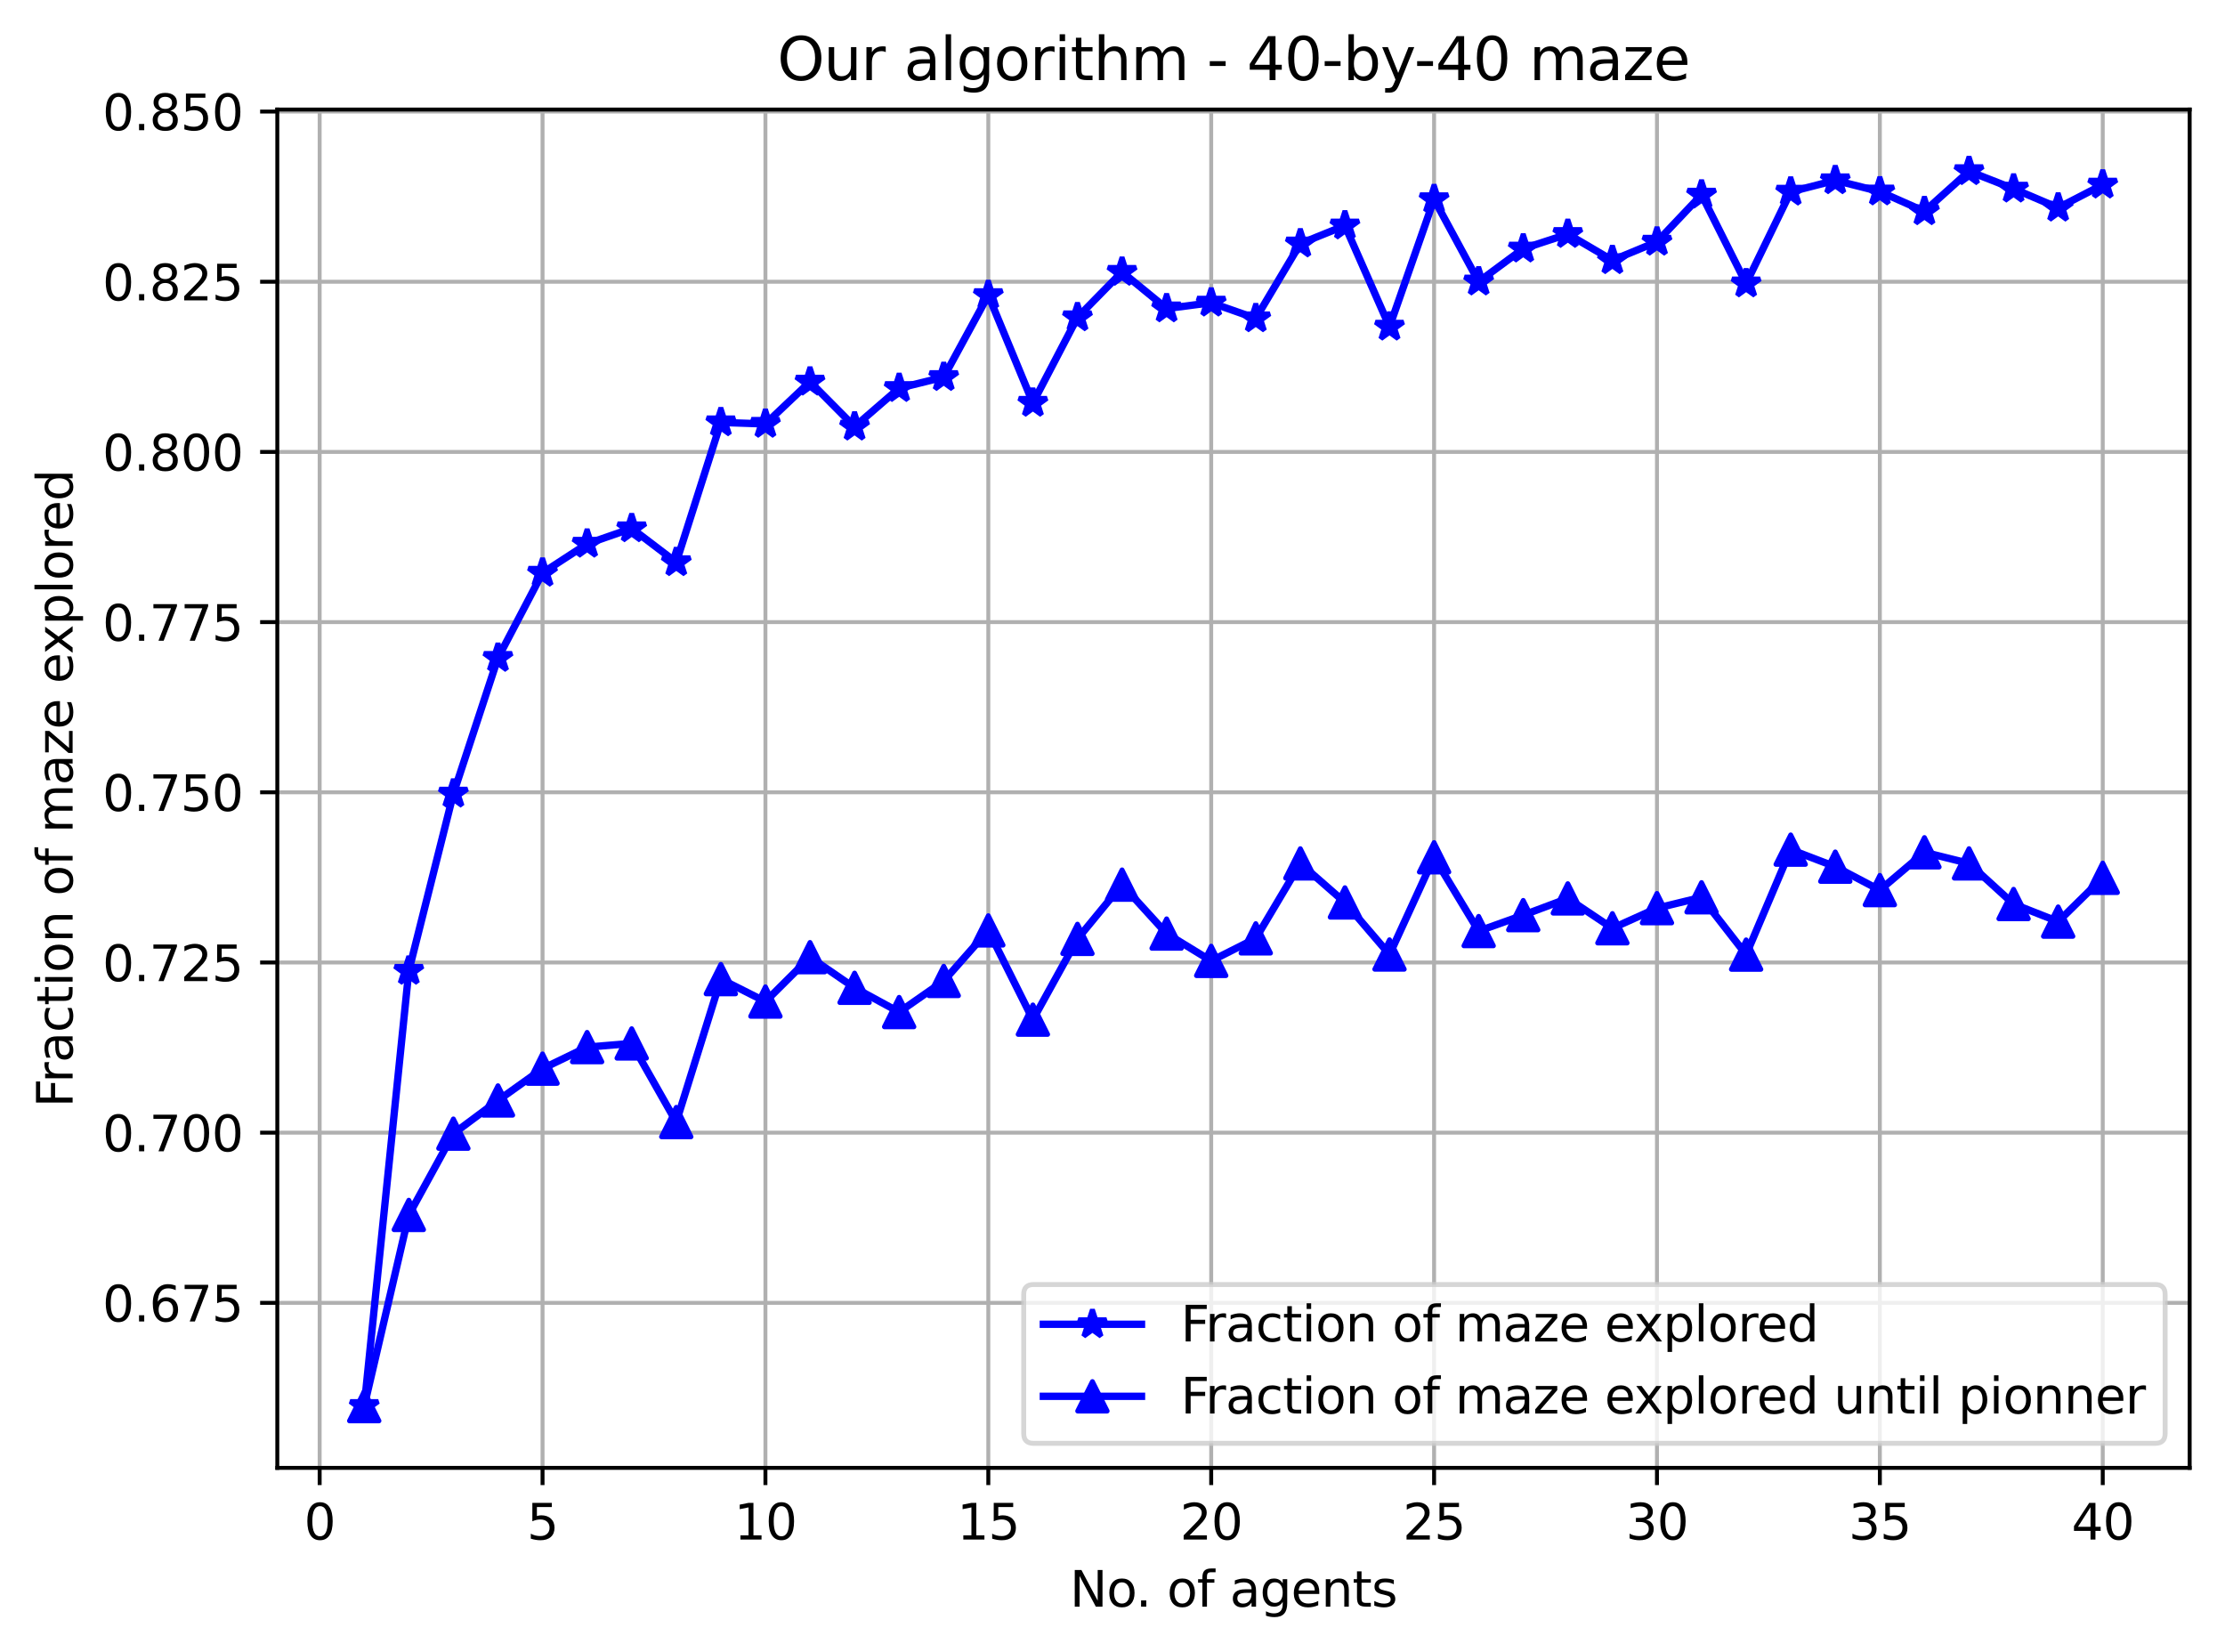 <?xml version="1.0" encoding="utf-8" standalone="no"?>
<!DOCTYPE svg PUBLIC "-//W3C//DTD SVG 1.1//EN"
  "http://www.w3.org/Graphics/SVG/1.1/DTD/svg11.dtd">
<svg xmlns:xlink="http://www.w3.org/1999/xlink" width="453.386pt" height="336.634pt" viewBox="0 0 453.386 336.634" xmlns="http://www.w3.org/2000/svg" version="1.1">
 <defs>
  <style type="text/css">*{stroke-linejoin: round; stroke-linecap: butt}</style>
 </defs>
 <g id="figure_1">
  <g id="patch_1">
   <path d="M 0 336.634 
L 453.386 336.634 
L 453.386 0 
L 0 0 
z
" style="fill: #ffffff"/>
  </g>
  <g id="axes_1">
   <g id="patch_2">
    <path d="M 56.506 299.078 
L 446.186 299.078 
L 446.186 22.318 
L 56.506 22.318 
z
" style="fill: #ffffff"/>
   </g>
   <g id="matplotlib.axis_1">
    <g id="xtick_1">
     <g id="line2d_1">
      <path d="M 65.136 299.078 
L 65.136 22.318 
" clip-path="url(#p50359edf7f)" style="fill: none; stroke: #b0b0b0; stroke-width: 0.8; stroke-linecap: square"/>
     </g>
     <g id="line2d_2">
      <defs>
       <path id="m73361aa839" d="M 0 0 
L 0 3.5 
" style="stroke: #000000; stroke-width: 0.8"/>
      </defs>
      <g>
       <use xlink:href="#m73361aa839" x="65.136" y="299.078" style="stroke: #000000; stroke-width: 0.8"/>
      </g>
     </g>
     <g id="text_1">
      <!-- 0 -->
      <g transform="translate(61.954 313.677)scale(0.1 -0.1)">
       <defs>
        <path id="DejaVuSans-30" d="M 2034 4250 
Q 1547 4250 1301 3770 
Q 1056 3291 1056 2328 
Q 1056 1369 1301 889 
Q 1547 409 2034 409 
Q 2525 409 2770 889 
Q 3016 1369 3016 2328 
Q 3016 3291 2770 3770 
Q 2525 4250 2034 4250 
z
M 2034 4750 
Q 2819 4750 3233 4129 
Q 3647 3509 3647 2328 
Q 3647 1150 3233 529 
Q 2819 -91 2034 -91 
Q 1250 -91 836 529 
Q 422 1150 422 2328 
Q 422 3509 836 4129 
Q 1250 4750 2034 4750 
z
" transform="scale(0.016)"/>
       </defs>
       <use xlink:href="#DejaVuSans-30"/>
      </g>
     </g>
    </g>
    <g id="xtick_2">
     <g id="line2d_3">
      <path d="M 110.553 299.078 
L 110.553 22.318 
" clip-path="url(#p50359edf7f)" style="fill: none; stroke: #b0b0b0; stroke-width: 0.8; stroke-linecap: square"/>
     </g>
     <g id="line2d_4">
      <g>
       <use xlink:href="#m73361aa839" x="110.553" y="299.078" style="stroke: #000000; stroke-width: 0.8"/>
      </g>
     </g>
     <g id="text_2">
      <!-- 5 -->
      <g transform="translate(107.372 313.677)scale(0.1 -0.1)">
       <defs>
        <path id="DejaVuSans-35" d="M 691 4666 
L 3169 4666 
L 3169 4134 
L 1269 4134 
L 1269 2991 
Q 1406 3038 1543 3061 
Q 1681 3084 1819 3084 
Q 2600 3084 3056 2656 
Q 3513 2228 3513 1497 
Q 3513 744 3044 326 
Q 2575 -91 1722 -91 
Q 1428 -91 1123 -41 
Q 819 9 494 109 
L 494 744 
Q 775 591 1075 516 
Q 1375 441 1709 441 
Q 2250 441 2565 725 
Q 2881 1009 2881 1497 
Q 2881 1984 2565 2268 
Q 2250 2553 1709 2553 
Q 1456 2553 1204 2497 
Q 953 2441 691 2322 
L 691 4666 
z
" transform="scale(0.016)"/>
       </defs>
       <use xlink:href="#DejaVuSans-35"/>
      </g>
     </g>
    </g>
    <g id="xtick_3">
     <g id="line2d_5">
      <path d="M 155.97 299.078 
L 155.97 22.318 
" clip-path="url(#p50359edf7f)" style="fill: none; stroke: #b0b0b0; stroke-width: 0.8; stroke-linecap: square"/>
     </g>
     <g id="line2d_6">
      <g>
       <use xlink:href="#m73361aa839" x="155.97" y="299.078" style="stroke: #000000; stroke-width: 0.8"/>
      </g>
     </g>
     <g id="text_3">
      <!-- 10 -->
      <g transform="translate(149.608 313.677)scale(0.1 -0.1)">
       <defs>
        <path id="DejaVuSans-31" d="M 794 531 
L 1825 531 
L 1825 4091 
L 703 3866 
L 703 4441 
L 1819 4666 
L 2450 4666 
L 2450 531 
L 3481 531 
L 3481 0 
L 794 0 
L 794 531 
z
" transform="scale(0.016)"/>
       </defs>
       <use xlink:href="#DejaVuSans-31"/>
       <use xlink:href="#DejaVuSans-30" x="63.623"/>
      </g>
     </g>
    </g>
    <g id="xtick_4">
     <g id="line2d_7">
      <path d="M 201.387 299.078 
L 201.387 22.318 
" clip-path="url(#p50359edf7f)" style="fill: none; stroke: #b0b0b0; stroke-width: 0.8; stroke-linecap: square"/>
     </g>
     <g id="line2d_8">
      <g>
       <use xlink:href="#m73361aa839" x="201.387" y="299.078" style="stroke: #000000; stroke-width: 0.8"/>
      </g>
     </g>
     <g id="text_4">
      <!-- 15 -->
      <g transform="translate(195.025 313.677)scale(0.1 -0.1)">
       <use xlink:href="#DejaVuSans-31"/>
       <use xlink:href="#DejaVuSans-35" x="63.623"/>
      </g>
     </g>
    </g>
    <g id="xtick_5">
     <g id="line2d_9">
      <path d="M 246.805 299.078 
L 246.805 22.318 
" clip-path="url(#p50359edf7f)" style="fill: none; stroke: #b0b0b0; stroke-width: 0.8; stroke-linecap: square"/>
     </g>
     <g id="line2d_10">
      <g>
       <use xlink:href="#m73361aa839" x="246.805" y="299.078" style="stroke: #000000; stroke-width: 0.8"/>
      </g>
     </g>
     <g id="text_5">
      <!-- 20 -->
      <g transform="translate(240.442 313.677)scale(0.1 -0.1)">
       <defs>
        <path id="DejaVuSans-32" d="M 1228 531 
L 3431 531 
L 3431 0 
L 469 0 
L 469 531 
Q 828 903 1448 1529 
Q 2069 2156 2228 2338 
Q 2531 2678 2651 2914 
Q 2772 3150 2772 3378 
Q 2772 3750 2511 3984 
Q 2250 4219 1831 4219 
Q 1534 4219 1204 4116 
Q 875 4013 500 3803 
L 500 4441 
Q 881 4594 1212 4672 
Q 1544 4750 1819 4750 
Q 2544 4750 2975 4387 
Q 3406 4025 3406 3419 
Q 3406 3131 3298 2873 
Q 3191 2616 2906 2266 
Q 2828 2175 2409 1742 
Q 1991 1309 1228 531 
z
" transform="scale(0.016)"/>
       </defs>
       <use xlink:href="#DejaVuSans-32"/>
       <use xlink:href="#DejaVuSans-30" x="63.623"/>
      </g>
     </g>
    </g>
    <g id="xtick_6">
     <g id="line2d_11">
      <path d="M 292.222 299.078 
L 292.222 22.318 
" clip-path="url(#p50359edf7f)" style="fill: none; stroke: #b0b0b0; stroke-width: 0.8; stroke-linecap: square"/>
     </g>
     <g id="line2d_12">
      <g>
       <use xlink:href="#m73361aa839" x="292.222" y="299.078" style="stroke: #000000; stroke-width: 0.8"/>
      </g>
     </g>
     <g id="text_6">
      <!-- 25 -->
      <g transform="translate(285.859 313.677)scale(0.1 -0.1)">
       <use xlink:href="#DejaVuSans-32"/>
       <use xlink:href="#DejaVuSans-35" x="63.623"/>
      </g>
     </g>
    </g>
    <g id="xtick_7">
     <g id="line2d_13">
      <path d="M 337.639 299.078 
L 337.639 22.318 
" clip-path="url(#p50359edf7f)" style="fill: none; stroke: #b0b0b0; stroke-width: 0.8; stroke-linecap: square"/>
     </g>
     <g id="line2d_14">
      <g>
       <use xlink:href="#m73361aa839" x="337.639" y="299.078" style="stroke: #000000; stroke-width: 0.8"/>
      </g>
     </g>
     <g id="text_7">
      <!-- 30 -->
      <g transform="translate(331.277 313.677)scale(0.1 -0.1)">
       <defs>
        <path id="DejaVuSans-33" d="M 2597 2516 
Q 3050 2419 3304 2112 
Q 3559 1806 3559 1356 
Q 3559 666 3084 287 
Q 2609 -91 1734 -91 
Q 1441 -91 1130 -33 
Q 819 25 488 141 
L 488 750 
Q 750 597 1062 519 
Q 1375 441 1716 441 
Q 2309 441 2620 675 
Q 2931 909 2931 1356 
Q 2931 1769 2642 2001 
Q 2353 2234 1838 2234 
L 1294 2234 
L 1294 2753 
L 1863 2753 
Q 2328 2753 2575 2939 
Q 2822 3125 2822 3475 
Q 2822 3834 2567 4026 
Q 2313 4219 1838 4219 
Q 1578 4219 1281 4162 
Q 984 4106 628 3988 
L 628 4550 
Q 988 4650 1302 4700 
Q 1616 4750 1894 4750 
Q 2613 4750 3031 4423 
Q 3450 4097 3450 3541 
Q 3450 3153 3228 2886 
Q 3006 2619 2597 2516 
z
" transform="scale(0.016)"/>
       </defs>
       <use xlink:href="#DejaVuSans-33"/>
       <use xlink:href="#DejaVuSans-30" x="63.623"/>
      </g>
     </g>
    </g>
    <g id="xtick_8">
     <g id="line2d_15">
      <path d="M 383.056 299.078 
L 383.056 22.318 
" clip-path="url(#p50359edf7f)" style="fill: none; stroke: #b0b0b0; stroke-width: 0.8; stroke-linecap: square"/>
     </g>
     <g id="line2d_16">
      <g>
       <use xlink:href="#m73361aa839" x="383.056" y="299.078" style="stroke: #000000; stroke-width: 0.8"/>
      </g>
     </g>
     <g id="text_8">
      <!-- 35 -->
      <g transform="translate(376.694 313.677)scale(0.1 -0.1)">
       <use xlink:href="#DejaVuSans-33"/>
       <use xlink:href="#DejaVuSans-35" x="63.623"/>
      </g>
     </g>
    </g>
    <g id="xtick_9">
     <g id="line2d_17">
      <path d="M 428.474 299.078 
L 428.474 22.318 
" clip-path="url(#p50359edf7f)" style="fill: none; stroke: #b0b0b0; stroke-width: 0.8; stroke-linecap: square"/>
     </g>
     <g id="line2d_18">
      <g>
       <use xlink:href="#m73361aa839" x="428.474" y="299.078" style="stroke: #000000; stroke-width: 0.8"/>
      </g>
     </g>
     <g id="text_9">
      <!-- 40 -->
      <g transform="translate(422.111 313.677)scale(0.1 -0.1)">
       <defs>
        <path id="DejaVuSans-34" d="M 2419 4116 
L 825 1625 
L 2419 1625 
L 2419 4116 
z
M 2253 4666 
L 3047 4666 
L 3047 1625 
L 3713 1625 
L 3713 1100 
L 3047 1100 
L 3047 0 
L 2419 0 
L 2419 1100 
L 313 1100 
L 313 1709 
L 2253 4666 
z
" transform="scale(0.016)"/>
       </defs>
       <use xlink:href="#DejaVuSans-34"/>
       <use xlink:href="#DejaVuSans-30" x="63.623"/>
      </g>
     </g>
    </g>
    <g id="text_10">
     <!-- No. of agents -->
     <g transform="translate(217.999 327.355)scale(0.1 -0.1)">
      <defs>
       <path id="DejaVuSans-4e" d="M 628 4666 
L 1478 4666 
L 3547 763 
L 3547 4666 
L 4159 4666 
L 4159 0 
L 3309 0 
L 1241 3903 
L 1241 0 
L 628 0 
L 628 4666 
z
" transform="scale(0.016)"/>
       <path id="DejaVuSans-6f" d="M 1959 3097 
Q 1497 3097 1228 2736 
Q 959 2375 959 1747 
Q 959 1119 1226 758 
Q 1494 397 1959 397 
Q 2419 397 2687 759 
Q 2956 1122 2956 1747 
Q 2956 2369 2687 2733 
Q 2419 3097 1959 3097 
z
M 1959 3584 
Q 2709 3584 3137 3096 
Q 3566 2609 3566 1747 
Q 3566 888 3137 398 
Q 2709 -91 1959 -91 
Q 1206 -91 779 398 
Q 353 888 353 1747 
Q 353 2609 779 3096 
Q 1206 3584 1959 3584 
z
" transform="scale(0.016)"/>
       <path id="DejaVuSans-2e" d="M 684 794 
L 1344 794 
L 1344 0 
L 684 0 
L 684 794 
z
" transform="scale(0.016)"/>
       <path id="DejaVuSans-20" transform="scale(0.016)"/>
       <path id="DejaVuSans-66" d="M 2375 4863 
L 2375 4384 
L 1825 4384 
Q 1516 4384 1395 4259 
Q 1275 4134 1275 3809 
L 1275 3500 
L 2222 3500 
L 2222 3053 
L 1275 3053 
L 1275 0 
L 697 0 
L 697 3053 
L 147 3053 
L 147 3500 
L 697 3500 
L 697 3744 
Q 697 4328 969 4595 
Q 1241 4863 1831 4863 
L 2375 4863 
z
" transform="scale(0.016)"/>
       <path id="DejaVuSans-61" d="M 2194 1759 
Q 1497 1759 1228 1600 
Q 959 1441 959 1056 
Q 959 750 1161 570 
Q 1363 391 1709 391 
Q 2188 391 2477 730 
Q 2766 1069 2766 1631 
L 2766 1759 
L 2194 1759 
z
M 3341 1997 
L 3341 0 
L 2766 0 
L 2766 531 
Q 2569 213 2275 61 
Q 1981 -91 1556 -91 
Q 1019 -91 701 211 
Q 384 513 384 1019 
Q 384 1609 779 1909 
Q 1175 2209 1959 2209 
L 2766 2209 
L 2766 2266 
Q 2766 2663 2505 2880 
Q 2244 3097 1772 3097 
Q 1472 3097 1187 3025 
Q 903 2953 641 2809 
L 641 3341 
Q 956 3463 1253 3523 
Q 1550 3584 1831 3584 
Q 2591 3584 2966 3190 
Q 3341 2797 3341 1997 
z
" transform="scale(0.016)"/>
       <path id="DejaVuSans-67" d="M 2906 1791 
Q 2906 2416 2648 2759 
Q 2391 3103 1925 3103 
Q 1463 3103 1205 2759 
Q 947 2416 947 1791 
Q 947 1169 1205 825 
Q 1463 481 1925 481 
Q 2391 481 2648 825 
Q 2906 1169 2906 1791 
z
M 3481 434 
Q 3481 -459 3084 -895 
Q 2688 -1331 1869 -1331 
Q 1566 -1331 1297 -1286 
Q 1028 -1241 775 -1147 
L 775 -588 
Q 1028 -725 1275 -790 
Q 1522 -856 1778 -856 
Q 2344 -856 2625 -561 
Q 2906 -266 2906 331 
L 2906 616 
Q 2728 306 2450 153 
Q 2172 0 1784 0 
Q 1141 0 747 490 
Q 353 981 353 1791 
Q 353 2603 747 3093 
Q 1141 3584 1784 3584 
Q 2172 3584 2450 3431 
Q 2728 3278 2906 2969 
L 2906 3500 
L 3481 3500 
L 3481 434 
z
" transform="scale(0.016)"/>
       <path id="DejaVuSans-65" d="M 3597 1894 
L 3597 1613 
L 953 1613 
Q 991 1019 1311 708 
Q 1631 397 2203 397 
Q 2534 397 2845 478 
Q 3156 559 3463 722 
L 3463 178 
Q 3153 47 2828 -22 
Q 2503 -91 2169 -91 
Q 1331 -91 842 396 
Q 353 884 353 1716 
Q 353 2575 817 3079 
Q 1281 3584 2069 3584 
Q 2775 3584 3186 3129 
Q 3597 2675 3597 1894 
z
M 3022 2063 
Q 3016 2534 2758 2815 
Q 2500 3097 2075 3097 
Q 1594 3097 1305 2825 
Q 1016 2553 972 2059 
L 3022 2063 
z
" transform="scale(0.016)"/>
       <path id="DejaVuSans-6e" d="M 3513 2113 
L 3513 0 
L 2938 0 
L 2938 2094 
Q 2938 2591 2744 2837 
Q 2550 3084 2163 3084 
Q 1697 3084 1428 2787 
Q 1159 2491 1159 1978 
L 1159 0 
L 581 0 
L 581 3500 
L 1159 3500 
L 1159 2956 
Q 1366 3272 1645 3428 
Q 1925 3584 2291 3584 
Q 2894 3584 3203 3211 
Q 3513 2838 3513 2113 
z
" transform="scale(0.016)"/>
       <path id="DejaVuSans-74" d="M 1172 4494 
L 1172 3500 
L 2356 3500 
L 2356 3053 
L 1172 3053 
L 1172 1153 
Q 1172 725 1289 603 
Q 1406 481 1766 481 
L 2356 481 
L 2356 0 
L 1766 0 
Q 1100 0 847 248 
Q 594 497 594 1153 
L 594 3053 
L 172 3053 
L 172 3500 
L 594 3500 
L 594 4494 
L 1172 4494 
z
" transform="scale(0.016)"/>
       <path id="DejaVuSans-73" d="M 2834 3397 
L 2834 2853 
Q 2591 2978 2328 3040 
Q 2066 3103 1784 3103 
Q 1356 3103 1142 2972 
Q 928 2841 928 2578 
Q 928 2378 1081 2264 
Q 1234 2150 1697 2047 
L 1894 2003 
Q 2506 1872 2764 1633 
Q 3022 1394 3022 966 
Q 3022 478 2636 193 
Q 2250 -91 1575 -91 
Q 1294 -91 989 -36 
Q 684 19 347 128 
L 347 722 
Q 666 556 975 473 
Q 1284 391 1588 391 
Q 1994 391 2212 530 
Q 2431 669 2431 922 
Q 2431 1156 2273 1281 
Q 2116 1406 1581 1522 
L 1381 1569 
Q 847 1681 609 1914 
Q 372 2147 372 2553 
Q 372 3047 722 3315 
Q 1072 3584 1716 3584 
Q 2034 3584 2315 3537 
Q 2597 3491 2834 3397 
z
" transform="scale(0.016)"/>
      </defs>
      <use xlink:href="#DejaVuSans-4e"/>
      <use xlink:href="#DejaVuSans-6f" x="74.805"/>
      <use xlink:href="#DejaVuSans-2e" x="134.236"/>
      <use xlink:href="#DejaVuSans-20" x="166.023"/>
      <use xlink:href="#DejaVuSans-6f" x="197.811"/>
      <use xlink:href="#DejaVuSans-66" x="258.992"/>
      <use xlink:href="#DejaVuSans-20" x="294.197"/>
      <use xlink:href="#DejaVuSans-61" x="325.984"/>
      <use xlink:href="#DejaVuSans-67" x="387.264"/>
      <use xlink:href="#DejaVuSans-65" x="450.74"/>
      <use xlink:href="#DejaVuSans-6e" x="512.264"/>
      <use xlink:href="#DejaVuSans-74" x="575.643"/>
      <use xlink:href="#DejaVuSans-73" x="614.852"/>
     </g>
    </g>
   </g>
   <g id="matplotlib.axis_2">
    <g id="ytick_1">
     <g id="line2d_19">
      <path d="M 56.506 265.451 
L 446.186 265.451 
" clip-path="url(#p50359edf7f)" style="fill: none; stroke: #b0b0b0; stroke-width: 0.8; stroke-linecap: square"/>
     </g>
     <g id="line2d_20">
      <defs>
       <path id="m88c3848aae" d="M 0 0 
L -3.5 0 
" style="stroke: #000000; stroke-width: 0.8"/>
      </defs>
      <g>
       <use xlink:href="#m88c3848aae" x="56.506" y="265.451" style="stroke: #000000; stroke-width: 0.8"/>
      </g>
     </g>
     <g id="text_11">
      <!-- 0.675 -->
      <g transform="translate(20.878 269.25)scale(0.1 -0.1)">
       <defs>
        <path id="DejaVuSans-36" d="M 2113 2584 
Q 1688 2584 1439 2293 
Q 1191 2003 1191 1497 
Q 1191 994 1439 701 
Q 1688 409 2113 409 
Q 2538 409 2786 701 
Q 3034 994 3034 1497 
Q 3034 2003 2786 2293 
Q 2538 2584 2113 2584 
z
M 3366 4563 
L 3366 3988 
Q 3128 4100 2886 4159 
Q 2644 4219 2406 4219 
Q 1781 4219 1451 3797 
Q 1122 3375 1075 2522 
Q 1259 2794 1537 2939 
Q 1816 3084 2150 3084 
Q 2853 3084 3261 2657 
Q 3669 2231 3669 1497 
Q 3669 778 3244 343 
Q 2819 -91 2113 -91 
Q 1303 -91 875 529 
Q 447 1150 447 2328 
Q 447 3434 972 4092 
Q 1497 4750 2381 4750 
Q 2619 4750 2861 4703 
Q 3103 4656 3366 4563 
z
" transform="scale(0.016)"/>
        <path id="DejaVuSans-37" d="M 525 4666 
L 3525 4666 
L 3525 4397 
L 1831 0 
L 1172 0 
L 2766 4134 
L 525 4134 
L 525 4666 
z
" transform="scale(0.016)"/>
       </defs>
       <use xlink:href="#DejaVuSans-30"/>
       <use xlink:href="#DejaVuSans-2e" x="63.623"/>
       <use xlink:href="#DejaVuSans-36" x="95.41"/>
       <use xlink:href="#DejaVuSans-37" x="159.033"/>
       <use xlink:href="#DejaVuSans-35" x="222.656"/>
      </g>
     </g>
    </g>
    <g id="ytick_2">
     <g id="line2d_21">
      <path d="M 56.506 230.777 
L 446.186 230.777 
" clip-path="url(#p50359edf7f)" style="fill: none; stroke: #b0b0b0; stroke-width: 0.8; stroke-linecap: square"/>
     </g>
     <g id="line2d_22">
      <g>
       <use xlink:href="#m88c3848aae" x="56.506" y="230.777" style="stroke: #000000; stroke-width: 0.8"/>
      </g>
     </g>
     <g id="text_12">
      <!-- 0.700 -->
      <g transform="translate(20.878 234.576)scale(0.1 -0.1)">
       <use xlink:href="#DejaVuSans-30"/>
       <use xlink:href="#DejaVuSans-2e" x="63.623"/>
       <use xlink:href="#DejaVuSans-37" x="95.41"/>
       <use xlink:href="#DejaVuSans-30" x="159.033"/>
       <use xlink:href="#DejaVuSans-30" x="222.656"/>
      </g>
     </g>
    </g>
    <g id="ytick_3">
     <g id="line2d_23">
      <path d="M 56.506 196.102 
L 446.186 196.102 
" clip-path="url(#p50359edf7f)" style="fill: none; stroke: #b0b0b0; stroke-width: 0.8; stroke-linecap: square"/>
     </g>
     <g id="line2d_24">
      <g>
       <use xlink:href="#m88c3848aae" x="56.506" y="196.102" style="stroke: #000000; stroke-width: 0.8"/>
      </g>
     </g>
     <g id="text_13">
      <!-- 0.725 -->
      <g transform="translate(20.878 199.902)scale(0.1 -0.1)">
       <use xlink:href="#DejaVuSans-30"/>
       <use xlink:href="#DejaVuSans-2e" x="63.623"/>
       <use xlink:href="#DejaVuSans-37" x="95.41"/>
       <use xlink:href="#DejaVuSans-32" x="159.033"/>
       <use xlink:href="#DejaVuSans-35" x="222.656"/>
      </g>
     </g>
    </g>
    <g id="ytick_4">
     <g id="line2d_25">
      <path d="M 56.506 161.428 
L 446.186 161.428 
" clip-path="url(#p50359edf7f)" style="fill: none; stroke: #b0b0b0; stroke-width: 0.8; stroke-linecap: square"/>
     </g>
     <g id="line2d_26">
      <g>
       <use xlink:href="#m88c3848aae" x="56.506" y="161.428" style="stroke: #000000; stroke-width: 0.8"/>
      </g>
     </g>
     <g id="text_14">
      <!-- 0.750 -->
      <g transform="translate(20.878 165.227)scale(0.1 -0.1)">
       <use xlink:href="#DejaVuSans-30"/>
       <use xlink:href="#DejaVuSans-2e" x="63.623"/>
       <use xlink:href="#DejaVuSans-37" x="95.41"/>
       <use xlink:href="#DejaVuSans-35" x="159.033"/>
       <use xlink:href="#DejaVuSans-30" x="222.656"/>
      </g>
     </g>
    </g>
    <g id="ytick_5">
     <g id="line2d_27">
      <path d="M 56.506 126.754 
L 446.186 126.754 
" clip-path="url(#p50359edf7f)" style="fill: none; stroke: #b0b0b0; stroke-width: 0.8; stroke-linecap: square"/>
     </g>
     <g id="line2d_28">
      <g>
       <use xlink:href="#m88c3848aae" x="56.506" y="126.754" style="stroke: #000000; stroke-width: 0.8"/>
      </g>
     </g>
     <g id="text_15">
      <!-- 0.775 -->
      <g transform="translate(20.878 130.553)scale(0.1 -0.1)">
       <use xlink:href="#DejaVuSans-30"/>
       <use xlink:href="#DejaVuSans-2e" x="63.623"/>
       <use xlink:href="#DejaVuSans-37" x="95.41"/>
       <use xlink:href="#DejaVuSans-37" x="159.033"/>
       <use xlink:href="#DejaVuSans-35" x="222.656"/>
      </g>
     </g>
    </g>
    <g id="ytick_6">
     <g id="line2d_29">
      <path d="M 56.506 92.079 
L 446.186 92.079 
" clip-path="url(#p50359edf7f)" style="fill: none; stroke: #b0b0b0; stroke-width: 0.8; stroke-linecap: square"/>
     </g>
     <g id="line2d_30">
      <g>
       <use xlink:href="#m88c3848aae" x="56.506" y="92.079" style="stroke: #000000; stroke-width: 0.8"/>
      </g>
     </g>
     <g id="text_16">
      <!-- 0.800 -->
      <g transform="translate(20.878 95.879)scale(0.1 -0.1)">
       <defs>
        <path id="DejaVuSans-38" d="M 2034 2216 
Q 1584 2216 1326 1975 
Q 1069 1734 1069 1313 
Q 1069 891 1326 650 
Q 1584 409 2034 409 
Q 2484 409 2743 651 
Q 3003 894 3003 1313 
Q 3003 1734 2745 1975 
Q 2488 2216 2034 2216 
z
M 1403 2484 
Q 997 2584 770 2862 
Q 544 3141 544 3541 
Q 544 4100 942 4425 
Q 1341 4750 2034 4750 
Q 2731 4750 3128 4425 
Q 3525 4100 3525 3541 
Q 3525 3141 3298 2862 
Q 3072 2584 2669 2484 
Q 3125 2378 3379 2068 
Q 3634 1759 3634 1313 
Q 3634 634 3220 271 
Q 2806 -91 2034 -91 
Q 1263 -91 848 271 
Q 434 634 434 1313 
Q 434 1759 690 2068 
Q 947 2378 1403 2484 
z
M 1172 3481 
Q 1172 3119 1398 2916 
Q 1625 2713 2034 2713 
Q 2441 2713 2670 2916 
Q 2900 3119 2900 3481 
Q 2900 3844 2670 4047 
Q 2441 4250 2034 4250 
Q 1625 4250 1398 4047 
Q 1172 3844 1172 3481 
z
" transform="scale(0.016)"/>
       </defs>
       <use xlink:href="#DejaVuSans-30"/>
       <use xlink:href="#DejaVuSans-2e" x="63.623"/>
       <use xlink:href="#DejaVuSans-38" x="95.41"/>
       <use xlink:href="#DejaVuSans-30" x="159.033"/>
       <use xlink:href="#DejaVuSans-30" x="222.656"/>
      </g>
     </g>
    </g>
    <g id="ytick_7">
     <g id="line2d_31">
      <path d="M 56.506 57.405 
L 446.186 57.405 
" clip-path="url(#p50359edf7f)" style="fill: none; stroke: #b0b0b0; stroke-width: 0.8; stroke-linecap: square"/>
     </g>
     <g id="line2d_32">
      <g>
       <use xlink:href="#m88c3848aae" x="56.506" y="57.405" style="stroke: #000000; stroke-width: 0.8"/>
      </g>
     </g>
     <g id="text_17">
      <!-- 0.825 -->
      <g transform="translate(20.878 61.204)scale(0.1 -0.1)">
       <use xlink:href="#DejaVuSans-30"/>
       <use xlink:href="#DejaVuSans-2e" x="63.623"/>
       <use xlink:href="#DejaVuSans-38" x="95.41"/>
       <use xlink:href="#DejaVuSans-32" x="159.033"/>
       <use xlink:href="#DejaVuSans-35" x="222.656"/>
      </g>
     </g>
    </g>
    <g id="ytick_8">
     <g id="line2d_33">
      <path d="M 56.506 22.731 
L 446.186 22.731 
" clip-path="url(#p50359edf7f)" style="fill: none; stroke: #b0b0b0; stroke-width: 0.8; stroke-linecap: square"/>
     </g>
     <g id="line2d_34">
      <g>
       <use xlink:href="#m88c3848aae" x="56.506" y="22.731" style="stroke: #000000; stroke-width: 0.8"/>
      </g>
     </g>
     <g id="text_18">
      <!-- 0.850 -->
      <g transform="translate(20.878 26.53)scale(0.1 -0.1)">
       <use xlink:href="#DejaVuSans-30"/>
       <use xlink:href="#DejaVuSans-2e" x="63.623"/>
       <use xlink:href="#DejaVuSans-38" x="95.41"/>
       <use xlink:href="#DejaVuSans-35" x="159.033"/>
       <use xlink:href="#DejaVuSans-30" x="222.656"/>
      </g>
     </g>
    </g>
    <g id="text_19">
     <!-- Fraction of maze explored -->
     <g transform="translate(14.798 225.644)rotate(-90)scale(0.1 -0.1)">
      <defs>
       <path id="DejaVuSans-46" d="M 628 4666 
L 3309 4666 
L 3309 4134 
L 1259 4134 
L 1259 2759 
L 3109 2759 
L 3109 2228 
L 1259 2228 
L 1259 0 
L 628 0 
L 628 4666 
z
" transform="scale(0.016)"/>
       <path id="DejaVuSans-72" d="M 2631 2963 
Q 2534 3019 2420 3045 
Q 2306 3072 2169 3072 
Q 1681 3072 1420 2755 
Q 1159 2438 1159 1844 
L 1159 0 
L 581 0 
L 581 3500 
L 1159 3500 
L 1159 2956 
Q 1341 3275 1631 3429 
Q 1922 3584 2338 3584 
Q 2397 3584 2469 3576 
Q 2541 3569 2628 3553 
L 2631 2963 
z
" transform="scale(0.016)"/>
       <path id="DejaVuSans-63" d="M 3122 3366 
L 3122 2828 
Q 2878 2963 2633 3030 
Q 2388 3097 2138 3097 
Q 1578 3097 1268 2742 
Q 959 2388 959 1747 
Q 959 1106 1268 751 
Q 1578 397 2138 397 
Q 2388 397 2633 464 
Q 2878 531 3122 666 
L 3122 134 
Q 2881 22 2623 -34 
Q 2366 -91 2075 -91 
Q 1284 -91 818 406 
Q 353 903 353 1747 
Q 353 2603 823 3093 
Q 1294 3584 2113 3584 
Q 2378 3584 2631 3529 
Q 2884 3475 3122 3366 
z
" transform="scale(0.016)"/>
       <path id="DejaVuSans-69" d="M 603 3500 
L 1178 3500 
L 1178 0 
L 603 0 
L 603 3500 
z
M 603 4863 
L 1178 4863 
L 1178 4134 
L 603 4134 
L 603 4863 
z
" transform="scale(0.016)"/>
       <path id="DejaVuSans-6d" d="M 3328 2828 
Q 3544 3216 3844 3400 
Q 4144 3584 4550 3584 
Q 5097 3584 5394 3201 
Q 5691 2819 5691 2113 
L 5691 0 
L 5113 0 
L 5113 2094 
Q 5113 2597 4934 2840 
Q 4756 3084 4391 3084 
Q 3944 3084 3684 2787 
Q 3425 2491 3425 1978 
L 3425 0 
L 2847 0 
L 2847 2094 
Q 2847 2600 2669 2842 
Q 2491 3084 2119 3084 
Q 1678 3084 1418 2786 
Q 1159 2488 1159 1978 
L 1159 0 
L 581 0 
L 581 3500 
L 1159 3500 
L 1159 2956 
Q 1356 3278 1631 3431 
Q 1906 3584 2284 3584 
Q 2666 3584 2933 3390 
Q 3200 3197 3328 2828 
z
" transform="scale(0.016)"/>
       <path id="DejaVuSans-7a" d="M 353 3500 
L 3084 3500 
L 3084 2975 
L 922 459 
L 3084 459 
L 3084 0 
L 275 0 
L 275 525 
L 2438 3041 
L 353 3041 
L 353 3500 
z
" transform="scale(0.016)"/>
       <path id="DejaVuSans-78" d="M 3513 3500 
L 2247 1797 
L 3578 0 
L 2900 0 
L 1881 1375 
L 863 0 
L 184 0 
L 1544 1831 
L 300 3500 
L 978 3500 
L 1906 2253 
L 2834 3500 
L 3513 3500 
z
" transform="scale(0.016)"/>
       <path id="DejaVuSans-70" d="M 1159 525 
L 1159 -1331 
L 581 -1331 
L 581 3500 
L 1159 3500 
L 1159 2969 
Q 1341 3281 1617 3432 
Q 1894 3584 2278 3584 
Q 2916 3584 3314 3078 
Q 3713 2572 3713 1747 
Q 3713 922 3314 415 
Q 2916 -91 2278 -91 
Q 1894 -91 1617 61 
Q 1341 213 1159 525 
z
M 3116 1747 
Q 3116 2381 2855 2742 
Q 2594 3103 2138 3103 
Q 1681 3103 1420 2742 
Q 1159 2381 1159 1747 
Q 1159 1113 1420 752 
Q 1681 391 2138 391 
Q 2594 391 2855 752 
Q 3116 1113 3116 1747 
z
" transform="scale(0.016)"/>
       <path id="DejaVuSans-6c" d="M 603 4863 
L 1178 4863 
L 1178 0 
L 603 0 
L 603 4863 
z
" transform="scale(0.016)"/>
       <path id="DejaVuSans-64" d="M 2906 2969 
L 2906 4863 
L 3481 4863 
L 3481 0 
L 2906 0 
L 2906 525 
Q 2725 213 2448 61 
Q 2172 -91 1784 -91 
Q 1150 -91 751 415 
Q 353 922 353 1747 
Q 353 2572 751 3078 
Q 1150 3584 1784 3584 
Q 2172 3584 2448 3432 
Q 2725 3281 2906 2969 
z
M 947 1747 
Q 947 1113 1208 752 
Q 1469 391 1925 391 
Q 2381 391 2643 752 
Q 2906 1113 2906 1747 
Q 2906 2381 2643 2742 
Q 2381 3103 1925 3103 
Q 1469 3103 1208 2742 
Q 947 2381 947 1747 
z
" transform="scale(0.016)"/>
      </defs>
      <use xlink:href="#DejaVuSans-46"/>
      <use xlink:href="#DejaVuSans-72" x="50.27"/>
      <use xlink:href="#DejaVuSans-61" x="91.383"/>
      <use xlink:href="#DejaVuSans-63" x="152.662"/>
      <use xlink:href="#DejaVuSans-74" x="207.643"/>
      <use xlink:href="#DejaVuSans-69" x="246.852"/>
      <use xlink:href="#DejaVuSans-6f" x="274.635"/>
      <use xlink:href="#DejaVuSans-6e" x="335.816"/>
      <use xlink:href="#DejaVuSans-20" x="399.195"/>
      <use xlink:href="#DejaVuSans-6f" x="430.982"/>
      <use xlink:href="#DejaVuSans-66" x="492.164"/>
      <use xlink:href="#DejaVuSans-20" x="527.369"/>
      <use xlink:href="#DejaVuSans-6d" x="559.156"/>
      <use xlink:href="#DejaVuSans-61" x="656.568"/>
      <use xlink:href="#DejaVuSans-7a" x="717.848"/>
      <use xlink:href="#DejaVuSans-65" x="770.338"/>
      <use xlink:href="#DejaVuSans-20" x="831.861"/>
      <use xlink:href="#DejaVuSans-65" x="863.648"/>
      <use xlink:href="#DejaVuSans-78" x="923.422"/>
      <use xlink:href="#DejaVuSans-70" x="982.602"/>
      <use xlink:href="#DejaVuSans-6c" x="1046.078"/>
      <use xlink:href="#DejaVuSans-6f" x="1073.861"/>
      <use xlink:href="#DejaVuSans-72" x="1135.043"/>
      <use xlink:href="#DejaVuSans-65" x="1173.906"/>
      <use xlink:href="#DejaVuSans-64" x="1235.43"/>
     </g>
    </g>
   </g>
   <g id="line2d_35">
    <path d="M 74.219 286.498 
L 83.302 197.822 
L 92.386 161.726 
L 101.469 134.067 
L 110.553 116.722 
L 119.636 110.807 
L 128.72 107.659 
L 137.803 114.566 
L 146.887 86.07 
L 155.97 86.379 
L 165.053 77.783 
L 174.137 86.944 
L 183.22 79.084 
L 192.304 76.844 
L 201.387 60.151 
L 210.471 82.097 
L 219.554 64.676 
L 228.638 55.411 
L 237.721 62.856 
L 246.805 61.681 
L 255.888 64.874 
L 264.971 49.635 
L 274.055 45.966 
L 283.138 66.577 
L 292.222 40.606 
L 301.305 57.384 
L 310.389 50.668 
L 319.472 47.693 
L 328.556 53.033 
L 337.639 49.271 
L 346.722 39.68 
L 355.806 57.769 
L 364.889 39.076 
L 373.973 36.75 
L 383.056 39.035 
L 392.14 43.064 
L 401.223 34.898 
L 410.307 38.456 
L 419.39 42.332 
L 428.474 37.637 
" clip-path="url(#p50359edf7f)" style="fill: none; stroke: #0000ff; stroke-width: 1.5; stroke-linecap: square"/>
    <defs>
     <path id="mf19e1f383c" d="M 0 -3 
L -0.674 -0.927 
L -2.853 -0.927 
L -1.09 0.354 
L -1.763 2.427 
L -0 1.146 
L 1.763 2.427 
L 1.09 0.354 
L 2.853 -0.927 
L 0.674 -0.927 
z
" style="stroke: #0000ff; stroke-linejoin: bevel"/>
    </defs>
    <g clip-path="url(#p50359edf7f)">
     <use xlink:href="#mf19e1f383c" x="74.219" y="286.498" style="fill: #0000ff; stroke: #0000ff; stroke-linejoin: bevel"/>
     <use xlink:href="#mf19e1f383c" x="83.302" y="197.822" style="fill: #0000ff; stroke: #0000ff; stroke-linejoin: bevel"/>
     <use xlink:href="#mf19e1f383c" x="92.386" y="161.726" style="fill: #0000ff; stroke: #0000ff; stroke-linejoin: bevel"/>
     <use xlink:href="#mf19e1f383c" x="101.469" y="134.067" style="fill: #0000ff; stroke: #0000ff; stroke-linejoin: bevel"/>
     <use xlink:href="#mf19e1f383c" x="110.553" y="116.722" style="fill: #0000ff; stroke: #0000ff; stroke-linejoin: bevel"/>
     <use xlink:href="#mf19e1f383c" x="119.636" y="110.807" style="fill: #0000ff; stroke: #0000ff; stroke-linejoin: bevel"/>
     <use xlink:href="#mf19e1f383c" x="128.72" y="107.659" style="fill: #0000ff; stroke: #0000ff; stroke-linejoin: bevel"/>
     <use xlink:href="#mf19e1f383c" x="137.803" y="114.566" style="fill: #0000ff; stroke: #0000ff; stroke-linejoin: bevel"/>
     <use xlink:href="#mf19e1f383c" x="146.887" y="86.07" style="fill: #0000ff; stroke: #0000ff; stroke-linejoin: bevel"/>
     <use xlink:href="#mf19e1f383c" x="155.97" y="86.379" style="fill: #0000ff; stroke: #0000ff; stroke-linejoin: bevel"/>
     <use xlink:href="#mf19e1f383c" x="165.053" y="77.783" style="fill: #0000ff; stroke: #0000ff; stroke-linejoin: bevel"/>
     <use xlink:href="#mf19e1f383c" x="174.137" y="86.944" style="fill: #0000ff; stroke: #0000ff; stroke-linejoin: bevel"/>
     <use xlink:href="#mf19e1f383c" x="183.22" y="79.084" style="fill: #0000ff; stroke: #0000ff; stroke-linejoin: bevel"/>
     <use xlink:href="#mf19e1f383c" x="192.304" y="76.844" style="fill: #0000ff; stroke: #0000ff; stroke-linejoin: bevel"/>
     <use xlink:href="#mf19e1f383c" x="201.387" y="60.151" style="fill: #0000ff; stroke: #0000ff; stroke-linejoin: bevel"/>
     <use xlink:href="#mf19e1f383c" x="210.471" y="82.097" style="fill: #0000ff; stroke: #0000ff; stroke-linejoin: bevel"/>
     <use xlink:href="#mf19e1f383c" x="219.554" y="64.676" style="fill: #0000ff; stroke: #0000ff; stroke-linejoin: bevel"/>
     <use xlink:href="#mf19e1f383c" x="228.638" y="55.411" style="fill: #0000ff; stroke: #0000ff; stroke-linejoin: bevel"/>
     <use xlink:href="#mf19e1f383c" x="237.721" y="62.856" style="fill: #0000ff; stroke: #0000ff; stroke-linejoin: bevel"/>
     <use xlink:href="#mf19e1f383c" x="246.805" y="61.681" style="fill: #0000ff; stroke: #0000ff; stroke-linejoin: bevel"/>
     <use xlink:href="#mf19e1f383c" x="255.888" y="64.874" style="fill: #0000ff; stroke: #0000ff; stroke-linejoin: bevel"/>
     <use xlink:href="#mf19e1f383c" x="264.971" y="49.635" style="fill: #0000ff; stroke: #0000ff; stroke-linejoin: bevel"/>
     <use xlink:href="#mf19e1f383c" x="274.055" y="45.966" style="fill: #0000ff; stroke: #0000ff; stroke-linejoin: bevel"/>
     <use xlink:href="#mf19e1f383c" x="283.138" y="66.577" style="fill: #0000ff; stroke: #0000ff; stroke-linejoin: bevel"/>
     <use xlink:href="#mf19e1f383c" x="292.222" y="40.606" style="fill: #0000ff; stroke: #0000ff; stroke-linejoin: bevel"/>
     <use xlink:href="#mf19e1f383c" x="301.305" y="57.384" style="fill: #0000ff; stroke: #0000ff; stroke-linejoin: bevel"/>
     <use xlink:href="#mf19e1f383c" x="310.389" y="50.668" style="fill: #0000ff; stroke: #0000ff; stroke-linejoin: bevel"/>
     <use xlink:href="#mf19e1f383c" x="319.472" y="47.693" style="fill: #0000ff; stroke: #0000ff; stroke-linejoin: bevel"/>
     <use xlink:href="#mf19e1f383c" x="328.556" y="53.033" style="fill: #0000ff; stroke: #0000ff; stroke-linejoin: bevel"/>
     <use xlink:href="#mf19e1f383c" x="337.639" y="49.271" style="fill: #0000ff; stroke: #0000ff; stroke-linejoin: bevel"/>
     <use xlink:href="#mf19e1f383c" x="346.722" y="39.68" style="fill: #0000ff; stroke: #0000ff; stroke-linejoin: bevel"/>
     <use xlink:href="#mf19e1f383c" x="355.806" y="57.769" style="fill: #0000ff; stroke: #0000ff; stroke-linejoin: bevel"/>
     <use xlink:href="#mf19e1f383c" x="364.889" y="39.076" style="fill: #0000ff; stroke: #0000ff; stroke-linejoin: bevel"/>
     <use xlink:href="#mf19e1f383c" x="373.973" y="36.75" style="fill: #0000ff; stroke: #0000ff; stroke-linejoin: bevel"/>
     <use xlink:href="#mf19e1f383c" x="383.056" y="39.035" style="fill: #0000ff; stroke: #0000ff; stroke-linejoin: bevel"/>
     <use xlink:href="#mf19e1f383c" x="392.14" y="43.064" style="fill: #0000ff; stroke: #0000ff; stroke-linejoin: bevel"/>
     <use xlink:href="#mf19e1f383c" x="401.223" y="34.898" style="fill: #0000ff; stroke: #0000ff; stroke-linejoin: bevel"/>
     <use xlink:href="#mf19e1f383c" x="410.307" y="38.456" style="fill: #0000ff; stroke: #0000ff; stroke-linejoin: bevel"/>
     <use xlink:href="#mf19e1f383c" x="419.39" y="42.332" style="fill: #0000ff; stroke: #0000ff; stroke-linejoin: bevel"/>
     <use xlink:href="#mf19e1f383c" x="428.474" y="37.637" style="fill: #0000ff; stroke: #0000ff; stroke-linejoin: bevel"/>
    </g>
   </g>
   <g id="line2d_36">
    <path d="M 74.219 286.498 
L 83.302 247.545 
L 92.386 230.985 
L 101.469 224.22 
L 110.553 217.736 
L 119.636 213.346 
L 128.72 212.6 
L 137.803 228.62 
L 146.887 199.493 
L 155.97 204.07 
L 165.053 195.027 
L 174.137 201.265 
L 183.22 206.206 
L 192.304 199.868 
L 201.387 189.573 
L 210.471 207.756 
L 219.554 191.3 
L 228.638 180.242 
L 237.721 190.215 
L 246.805 195.78 
L 255.888 191.192 
L 264.971 175.922 
L 274.055 183.873 
L 283.138 194.48 
L 292.222 174.674 
L 301.305 189.708 
L 310.389 186.459 
L 319.472 183.051 
L 328.556 189.133 
L 337.639 185.038 
L 346.722 182.826 
L 355.806 194.5 
L 364.889 173.113 
L 373.973 176.581 
L 383.056 181.359 
L 392.14 173.654 
L 401.223 175.915 
L 410.307 184.192 
L 419.39 187.777 
L 428.474 178.855 
" clip-path="url(#p50359edf7f)" style="fill: none; stroke: #0000ff; stroke-width: 1.5; stroke-linecap: square"/>
    <defs>
     <path id="med29a25b74" d="M 0 -3 
L -3 3 
L 3 3 
z
" style="stroke: #0000ff; stroke-linejoin: miter"/>
    </defs>
    <g clip-path="url(#p50359edf7f)">
     <use xlink:href="#med29a25b74" x="74.219" y="286.498" style="fill: #0000ff; stroke: #0000ff; stroke-linejoin: miter"/>
     <use xlink:href="#med29a25b74" x="83.302" y="247.545" style="fill: #0000ff; stroke: #0000ff; stroke-linejoin: miter"/>
     <use xlink:href="#med29a25b74" x="92.386" y="230.985" style="fill: #0000ff; stroke: #0000ff; stroke-linejoin: miter"/>
     <use xlink:href="#med29a25b74" x="101.469" y="224.22" style="fill: #0000ff; stroke: #0000ff; stroke-linejoin: miter"/>
     <use xlink:href="#med29a25b74" x="110.553" y="217.736" style="fill: #0000ff; stroke: #0000ff; stroke-linejoin: miter"/>
     <use xlink:href="#med29a25b74" x="119.636" y="213.346" style="fill: #0000ff; stroke: #0000ff; stroke-linejoin: miter"/>
     <use xlink:href="#med29a25b74" x="128.72" y="212.6" style="fill: #0000ff; stroke: #0000ff; stroke-linejoin: miter"/>
     <use xlink:href="#med29a25b74" x="137.803" y="228.62" style="fill: #0000ff; stroke: #0000ff; stroke-linejoin: miter"/>
     <use xlink:href="#med29a25b74" x="146.887" y="199.493" style="fill: #0000ff; stroke: #0000ff; stroke-linejoin: miter"/>
     <use xlink:href="#med29a25b74" x="155.97" y="204.07" style="fill: #0000ff; stroke: #0000ff; stroke-linejoin: miter"/>
     <use xlink:href="#med29a25b74" x="165.053" y="195.027" style="fill: #0000ff; stroke: #0000ff; stroke-linejoin: miter"/>
     <use xlink:href="#med29a25b74" x="174.137" y="201.265" style="fill: #0000ff; stroke: #0000ff; stroke-linejoin: miter"/>
     <use xlink:href="#med29a25b74" x="183.22" y="206.206" style="fill: #0000ff; stroke: #0000ff; stroke-linejoin: miter"/>
     <use xlink:href="#med29a25b74" x="192.304" y="199.868" style="fill: #0000ff; stroke: #0000ff; stroke-linejoin: miter"/>
     <use xlink:href="#med29a25b74" x="201.387" y="189.573" style="fill: #0000ff; stroke: #0000ff; stroke-linejoin: miter"/>
     <use xlink:href="#med29a25b74" x="210.471" y="207.756" style="fill: #0000ff; stroke: #0000ff; stroke-linejoin: miter"/>
     <use xlink:href="#med29a25b74" x="219.554" y="191.3" style="fill: #0000ff; stroke: #0000ff; stroke-linejoin: miter"/>
     <use xlink:href="#med29a25b74" x="228.638" y="180.242" style="fill: #0000ff; stroke: #0000ff; stroke-linejoin: miter"/>
     <use xlink:href="#med29a25b74" x="237.721" y="190.215" style="fill: #0000ff; stroke: #0000ff; stroke-linejoin: miter"/>
     <use xlink:href="#med29a25b74" x="246.805" y="195.78" style="fill: #0000ff; stroke: #0000ff; stroke-linejoin: miter"/>
     <use xlink:href="#med29a25b74" x="255.888" y="191.192" style="fill: #0000ff; stroke: #0000ff; stroke-linejoin: miter"/>
     <use xlink:href="#med29a25b74" x="264.971" y="175.922" style="fill: #0000ff; stroke: #0000ff; stroke-linejoin: miter"/>
     <use xlink:href="#med29a25b74" x="274.055" y="183.873" style="fill: #0000ff; stroke: #0000ff; stroke-linejoin: miter"/>
     <use xlink:href="#med29a25b74" x="283.138" y="194.48" style="fill: #0000ff; stroke: #0000ff; stroke-linejoin: miter"/>
     <use xlink:href="#med29a25b74" x="292.222" y="174.674" style="fill: #0000ff; stroke: #0000ff; stroke-linejoin: miter"/>
     <use xlink:href="#med29a25b74" x="301.305" y="189.708" style="fill: #0000ff; stroke: #0000ff; stroke-linejoin: miter"/>
     <use xlink:href="#med29a25b74" x="310.389" y="186.459" style="fill: #0000ff; stroke: #0000ff; stroke-linejoin: miter"/>
     <use xlink:href="#med29a25b74" x="319.472" y="183.051" style="fill: #0000ff; stroke: #0000ff; stroke-linejoin: miter"/>
     <use xlink:href="#med29a25b74" x="328.556" y="189.133" style="fill: #0000ff; stroke: #0000ff; stroke-linejoin: miter"/>
     <use xlink:href="#med29a25b74" x="337.639" y="185.038" style="fill: #0000ff; stroke: #0000ff; stroke-linejoin: miter"/>
     <use xlink:href="#med29a25b74" x="346.722" y="182.826" style="fill: #0000ff; stroke: #0000ff; stroke-linejoin: miter"/>
     <use xlink:href="#med29a25b74" x="355.806" y="194.5" style="fill: #0000ff; stroke: #0000ff; stroke-linejoin: miter"/>
     <use xlink:href="#med29a25b74" x="364.889" y="173.113" style="fill: #0000ff; stroke: #0000ff; stroke-linejoin: miter"/>
     <use xlink:href="#med29a25b74" x="373.973" y="176.581" style="fill: #0000ff; stroke: #0000ff; stroke-linejoin: miter"/>
     <use xlink:href="#med29a25b74" x="383.056" y="181.359" style="fill: #0000ff; stroke: #0000ff; stroke-linejoin: miter"/>
     <use xlink:href="#med29a25b74" x="392.14" y="173.654" style="fill: #0000ff; stroke: #0000ff; stroke-linejoin: miter"/>
     <use xlink:href="#med29a25b74" x="401.223" y="175.915" style="fill: #0000ff; stroke: #0000ff; stroke-linejoin: miter"/>
     <use xlink:href="#med29a25b74" x="410.307" y="184.192" style="fill: #0000ff; stroke: #0000ff; stroke-linejoin: miter"/>
     <use xlink:href="#med29a25b74" x="419.39" y="187.777" style="fill: #0000ff; stroke: #0000ff; stroke-linejoin: miter"/>
     <use xlink:href="#med29a25b74" x="428.474" y="178.855" style="fill: #0000ff; stroke: #0000ff; stroke-linejoin: miter"/>
    </g>
   </g>
   <g id="patch_3">
    <path d="M 56.506 299.078 
L 56.506 22.318 
" style="fill: none; stroke: #000000; stroke-width: 0.8; stroke-linejoin: miter; stroke-linecap: square"/>
   </g>
   <g id="patch_4">
    <path d="M 446.186 299.078 
L 446.186 22.318 
" style="fill: none; stroke: #000000; stroke-width: 0.8; stroke-linejoin: miter; stroke-linecap: square"/>
   </g>
   <g id="patch_5">
    <path d="M 56.506 299.078 
L 446.186 299.078 
" style="fill: none; stroke: #000000; stroke-width: 0.8; stroke-linejoin: miter; stroke-linecap: square"/>
   </g>
   <g id="patch_6">
    <path d="M 56.506 22.318 
L 446.186 22.318 
" style="fill: none; stroke: #000000; stroke-width: 0.8; stroke-linejoin: miter; stroke-linecap: square"/>
   </g>
   <g id="text_20">
    <!-- Our algorithm - 40-by-40 maze -->
    <g transform="translate(158.388 16.318)scale(0.12 -0.12)">
     <defs>
      <path id="DejaVuSans-4f" d="M 2522 4238 
Q 1834 4238 1429 3725 
Q 1025 3213 1025 2328 
Q 1025 1447 1429 934 
Q 1834 422 2522 422 
Q 3209 422 3611 934 
Q 4013 1447 4013 2328 
Q 4013 3213 3611 3725 
Q 3209 4238 2522 4238 
z
M 2522 4750 
Q 3503 4750 4090 4092 
Q 4678 3434 4678 2328 
Q 4678 1225 4090 567 
Q 3503 -91 2522 -91 
Q 1538 -91 948 565 
Q 359 1222 359 2328 
Q 359 3434 948 4092 
Q 1538 4750 2522 4750 
z
" transform="scale(0.016)"/>
      <path id="DejaVuSans-75" d="M 544 1381 
L 544 3500 
L 1119 3500 
L 1119 1403 
Q 1119 906 1312 657 
Q 1506 409 1894 409 
Q 2359 409 2629 706 
Q 2900 1003 2900 1516 
L 2900 3500 
L 3475 3500 
L 3475 0 
L 2900 0 
L 2900 538 
Q 2691 219 2414 64 
Q 2138 -91 1772 -91 
Q 1169 -91 856 284 
Q 544 659 544 1381 
z
M 1991 3584 
L 1991 3584 
z
" transform="scale(0.016)"/>
      <path id="DejaVuSans-68" d="M 3513 2113 
L 3513 0 
L 2938 0 
L 2938 2094 
Q 2938 2591 2744 2837 
Q 2550 3084 2163 3084 
Q 1697 3084 1428 2787 
Q 1159 2491 1159 1978 
L 1159 0 
L 581 0 
L 581 4863 
L 1159 4863 
L 1159 2956 
Q 1366 3272 1645 3428 
Q 1925 3584 2291 3584 
Q 2894 3584 3203 3211 
Q 3513 2838 3513 2113 
z
" transform="scale(0.016)"/>
      <path id="DejaVuSans-2d" d="M 313 2009 
L 1997 2009 
L 1997 1497 
L 313 1497 
L 313 2009 
z
" transform="scale(0.016)"/>
      <path id="DejaVuSans-62" d="M 3116 1747 
Q 3116 2381 2855 2742 
Q 2594 3103 2138 3103 
Q 1681 3103 1420 2742 
Q 1159 2381 1159 1747 
Q 1159 1113 1420 752 
Q 1681 391 2138 391 
Q 2594 391 2855 752 
Q 3116 1113 3116 1747 
z
M 1159 2969 
Q 1341 3281 1617 3432 
Q 1894 3584 2278 3584 
Q 2916 3584 3314 3078 
Q 3713 2572 3713 1747 
Q 3713 922 3314 415 
Q 2916 -91 2278 -91 
Q 1894 -91 1617 61 
Q 1341 213 1159 525 
L 1159 0 
L 581 0 
L 581 4863 
L 1159 4863 
L 1159 2969 
z
" transform="scale(0.016)"/>
      <path id="DejaVuSans-79" d="M 2059 -325 
Q 1816 -950 1584 -1140 
Q 1353 -1331 966 -1331 
L 506 -1331 
L 506 -850 
L 844 -850 
Q 1081 -850 1212 -737 
Q 1344 -625 1503 -206 
L 1606 56 
L 191 3500 
L 800 3500 
L 1894 763 
L 2988 3500 
L 3597 3500 
L 2059 -325 
z
" transform="scale(0.016)"/>
     </defs>
     <use xlink:href="#DejaVuSans-4f"/>
     <use xlink:href="#DejaVuSans-75" x="78.711"/>
     <use xlink:href="#DejaVuSans-72" x="142.09"/>
     <use xlink:href="#DejaVuSans-20" x="183.203"/>
     <use xlink:href="#DejaVuSans-61" x="214.99"/>
     <use xlink:href="#DejaVuSans-6c" x="276.27"/>
     <use xlink:href="#DejaVuSans-67" x="304.053"/>
     <use xlink:href="#DejaVuSans-6f" x="367.529"/>
     <use xlink:href="#DejaVuSans-72" x="428.711"/>
     <use xlink:href="#DejaVuSans-69" x="469.824"/>
     <use xlink:href="#DejaVuSans-74" x="497.607"/>
     <use xlink:href="#DejaVuSans-68" x="536.816"/>
     <use xlink:href="#DejaVuSans-6d" x="600.195"/>
     <use xlink:href="#DejaVuSans-20" x="697.607"/>
     <use xlink:href="#DejaVuSans-2d" x="729.395"/>
     <use xlink:href="#DejaVuSans-20" x="765.479"/>
     <use xlink:href="#DejaVuSans-34" x="797.266"/>
     <use xlink:href="#DejaVuSans-30" x="860.889"/>
     <use xlink:href="#DejaVuSans-2d" x="924.512"/>
     <use xlink:href="#DejaVuSans-62" x="960.596"/>
     <use xlink:href="#DejaVuSans-79" x="1024.072"/>
     <use xlink:href="#DejaVuSans-2d" x="1081.502"/>
     <use xlink:href="#DejaVuSans-34" x="1117.586"/>
     <use xlink:href="#DejaVuSans-30" x="1181.209"/>
     <use xlink:href="#DejaVuSans-20" x="1244.832"/>
     <use xlink:href="#DejaVuSans-6d" x="1276.619"/>
     <use xlink:href="#DejaVuSans-61" x="1374.031"/>
     <use xlink:href="#DejaVuSans-7a" x="1435.311"/>
     <use xlink:href="#DejaVuSans-65" x="1487.801"/>
    </g>
   </g>
   <g id="legend_1">
    <g id="patch_7">
     <path d="M 210.602 294.078 
L 439.186 294.078 
Q 441.186 294.078 441.186 292.078 
L 441.186 263.722 
Q 441.186 261.722 439.186 261.722 
L 210.602 261.722 
Q 208.602 261.722 208.602 263.722 
L 208.602 292.078 
Q 208.602 294.078 210.602 294.078 
z
" style="fill: #ffffff; opacity: 0.8; stroke: #cccccc; stroke-linejoin: miter"/>
    </g>
    <g id="line2d_37">
     <path d="M 212.602 269.82 
L 222.602 269.82 
L 232.602 269.82 
" style="fill: none; stroke: #0000ff; stroke-width: 1.5; stroke-linecap: square"/>
     <g>
      <use xlink:href="#mf19e1f383c" x="222.602" y="269.82" style="fill: #0000ff; stroke: #0000ff; stroke-linejoin: bevel"/>
     </g>
    </g>
    <g id="text_21">
     <!-- Fraction of maze explored -->
     <g transform="translate(240.602 273.32)scale(0.1 -0.1)">
      <use xlink:href="#DejaVuSans-46"/>
      <use xlink:href="#DejaVuSans-72" x="50.27"/>
      <use xlink:href="#DejaVuSans-61" x="91.383"/>
      <use xlink:href="#DejaVuSans-63" x="152.662"/>
      <use xlink:href="#DejaVuSans-74" x="207.643"/>
      <use xlink:href="#DejaVuSans-69" x="246.852"/>
      <use xlink:href="#DejaVuSans-6f" x="274.635"/>
      <use xlink:href="#DejaVuSans-6e" x="335.816"/>
      <use xlink:href="#DejaVuSans-20" x="399.195"/>
      <use xlink:href="#DejaVuSans-6f" x="430.982"/>
      <use xlink:href="#DejaVuSans-66" x="492.164"/>
      <use xlink:href="#DejaVuSans-20" x="527.369"/>
      <use xlink:href="#DejaVuSans-6d" x="559.156"/>
      <use xlink:href="#DejaVuSans-61" x="656.568"/>
      <use xlink:href="#DejaVuSans-7a" x="717.848"/>
      <use xlink:href="#DejaVuSans-65" x="770.338"/>
      <use xlink:href="#DejaVuSans-20" x="831.861"/>
      <use xlink:href="#DejaVuSans-65" x="863.648"/>
      <use xlink:href="#DejaVuSans-78" x="923.422"/>
      <use xlink:href="#DejaVuSans-70" x="982.602"/>
      <use xlink:href="#DejaVuSans-6c" x="1046.078"/>
      <use xlink:href="#DejaVuSans-6f" x="1073.861"/>
      <use xlink:href="#DejaVuSans-72" x="1135.043"/>
      <use xlink:href="#DejaVuSans-65" x="1173.906"/>
      <use xlink:href="#DejaVuSans-64" x="1235.43"/>
     </g>
    </g>
    <g id="line2d_38">
     <path d="M 212.602 284.498 
L 222.602 284.498 
L 232.602 284.498 
" style="fill: none; stroke: #0000ff; stroke-width: 1.5; stroke-linecap: square"/>
     <g>
      <use xlink:href="#med29a25b74" x="222.602" y="284.498" style="fill: #0000ff; stroke: #0000ff; stroke-linejoin: miter"/>
     </g>
    </g>
    <g id="text_22">
     <!-- Fraction of maze explored until pionner -->
     <g transform="translate(240.602 287.998)scale(0.1 -0.1)">
      <use xlink:href="#DejaVuSans-46"/>
      <use xlink:href="#DejaVuSans-72" x="50.27"/>
      <use xlink:href="#DejaVuSans-61" x="91.383"/>
      <use xlink:href="#DejaVuSans-63" x="152.662"/>
      <use xlink:href="#DejaVuSans-74" x="207.643"/>
      <use xlink:href="#DejaVuSans-69" x="246.852"/>
      <use xlink:href="#DejaVuSans-6f" x="274.635"/>
      <use xlink:href="#DejaVuSans-6e" x="335.816"/>
      <use xlink:href="#DejaVuSans-20" x="399.195"/>
      <use xlink:href="#DejaVuSans-6f" x="430.982"/>
      <use xlink:href="#DejaVuSans-66" x="492.164"/>
      <use xlink:href="#DejaVuSans-20" x="527.369"/>
      <use xlink:href="#DejaVuSans-6d" x="559.156"/>
      <use xlink:href="#DejaVuSans-61" x="656.568"/>
      <use xlink:href="#DejaVuSans-7a" x="717.848"/>
      <use xlink:href="#DejaVuSans-65" x="770.338"/>
      <use xlink:href="#DejaVuSans-20" x="831.861"/>
      <use xlink:href="#DejaVuSans-65" x="863.648"/>
      <use xlink:href="#DejaVuSans-78" x="923.422"/>
      <use xlink:href="#DejaVuSans-70" x="982.602"/>
      <use xlink:href="#DejaVuSans-6c" x="1046.078"/>
      <use xlink:href="#DejaVuSans-6f" x="1073.861"/>
      <use xlink:href="#DejaVuSans-72" x="1135.043"/>
      <use xlink:href="#DejaVuSans-65" x="1173.906"/>
      <use xlink:href="#DejaVuSans-64" x="1235.43"/>
      <use xlink:href="#DejaVuSans-20" x="1298.906"/>
      <use xlink:href="#DejaVuSans-75" x="1330.693"/>
      <use xlink:href="#DejaVuSans-6e" x="1394.072"/>
      <use xlink:href="#DejaVuSans-74" x="1457.451"/>
      <use xlink:href="#DejaVuSans-69" x="1496.66"/>
      <use xlink:href="#DejaVuSans-6c" x="1524.443"/>
      <use xlink:href="#DejaVuSans-20" x="1552.227"/>
      <use xlink:href="#DejaVuSans-70" x="1584.014"/>
      <use xlink:href="#DejaVuSans-69" x="1647.49"/>
      <use xlink:href="#DejaVuSans-6f" x="1675.273"/>
      <use xlink:href="#DejaVuSans-6e" x="1736.455"/>
      <use xlink:href="#DejaVuSans-6e" x="1799.834"/>
      <use xlink:href="#DejaVuSans-65" x="1863.213"/>
      <use xlink:href="#DejaVuSans-72" x="1924.736"/>
     </g>
    </g>
   </g>
  </g>
 </g>
 <defs>
  <clipPath id="p50359edf7f">
   <rect x="56.506" y="22.318" width="389.68" height="276.76"/>
  </clipPath>
 </defs>
</svg>
